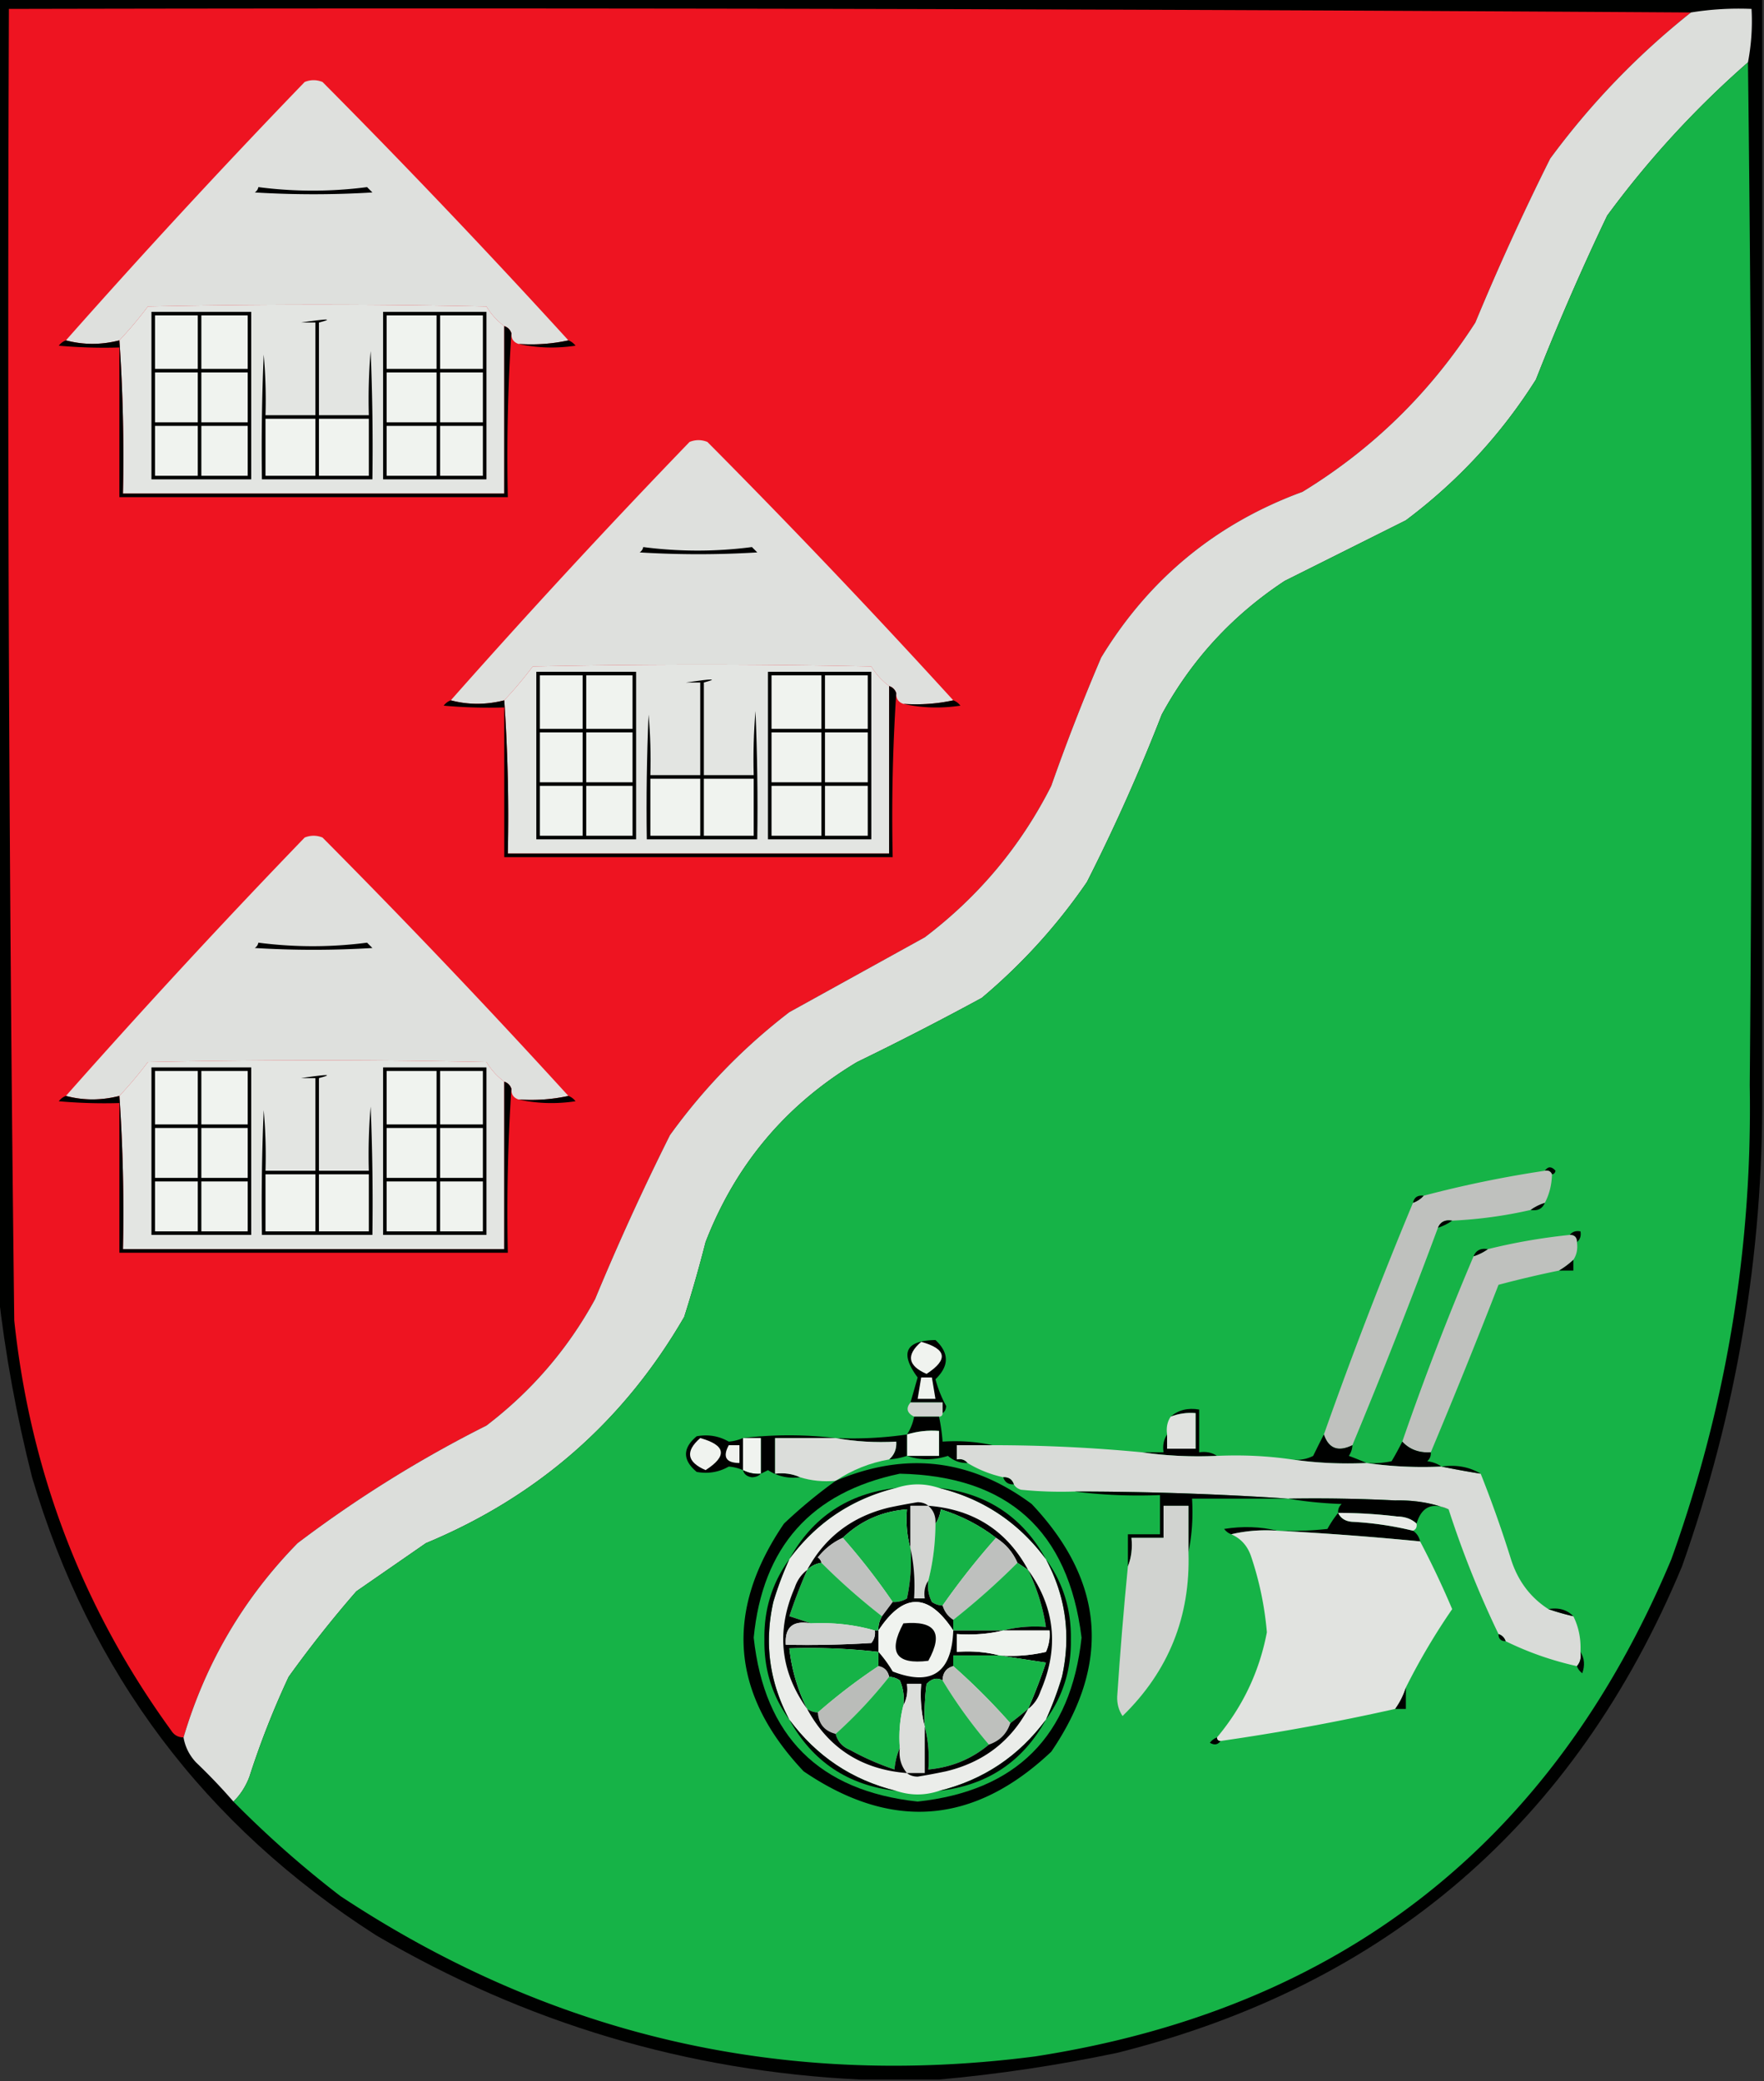 <svg xmlns="http://www.w3.org/2000/svg" width="495" height="584" style="shape-rendering:geometricPrecision;text-rendering:geometricPrecision;image-rendering:optimizeQuality;fill-rule:evenodd;clip-rule:evenodd"><rect width="100%" height="100%" fill="#333333" stroke="none"/><path style="opacity:1" fill="#000100" d="M-.5-.5h495v307c.278 45.531-7.222 89.864-22.5 133-30.021 72.023-82.854 117.523-158.5 136.5-16.665 3.496-33.332 5.996-50 7.5h-22c-48.632-2.326-93.966-15.826-136-40.5C57.38 512.205 25.214 469.372 9 414.5c-4.374-17.258-7.54-34.592-9.5-52V-.5z"/><path style="opacity:1" fill="#ee1421" d="M474.5 3.5c-14.957 11.887-28.123 25.554-39.5 41a713.431 713.431 0 0 0-21 46c-12.6 19.602-28.767 35.435-48.5 47.5-24.224 8.885-43.057 24.385-56.5 46.5a588.418 588.418 0 0 0-14 36c-8.503 16.846-20.337 31.013-35.5 42.5l-38 21c-12.873 9.873-24.04 21.373-33.5 34.5a713.407 713.407 0 0 0-21 46c-7.605 13.946-17.772 25.779-30.5 35.5a341.523 341.523 0 0 0-53 33c-15.157 15.473-25.823 33.639-32 54.5-1.517-.011-2.684-.677-3.5-2-24.83-34.214-39.496-72.547-44-115a22998.97 22998.97 0 0 1-1.5-368c157.501-.333 314.834 0 472 1z"/><path style="opacity:1" fill="#dcdedb" d="M490.5 17.5a268.202 268.202 0 0 0-39.5 43 706.12 706.12 0 0 0-20 46c-9.704 15.374-21.871 28.541-36.5 39.5l-34 17c-14.645 9.643-26.145 22.143-34.5 37.5a523.156 523.156 0 0 1-21 47c-8.334 12.145-18.167 22.978-29.5 32.5a865.445 865.445 0 0 1-35 18c-19.911 11.918-34.078 28.752-42.5 50.5a376.637 376.637 0 0 1-6 21c-16.945 29.27-41.112 50.437-72.5 63.5L100 446.5a327.375 327.375 0 0 0-19 24 238.133 238.133 0 0 0-11 28c-1.026 2.739-2.526 5.072-4.5 7a160.88 160.88 0 0 0-10.5-11c-1.88-2.027-3.046-4.36-3.5-7 6.177-20.861 16.843-39.027 32-54.5a341.523 341.523 0 0 1 53-33c12.728-9.721 22.895-21.554 30.5-35.5a713.407 713.407 0 0 1 21-46c9.46-13.127 20.627-24.627 33.5-34.5l38-21c15.163-11.487 26.997-25.654 35.5-42.5a588.418 588.418 0 0 1 14-36c13.443-22.115 32.276-37.615 56.5-46.5 19.733-12.065 35.9-27.898 48.5-47.5a713.431 713.431 0 0 1 21-46c11.377-15.446 24.543-29.113 39.5-41a84.11 84.11 0 0 1 17-1 61.283 61.283 0 0 1-1 15z"/><path style="opacity:1" fill="#16b347" d="M490.5 17.5c1.166 95.499 1.332 191.166.5 287 .757 45.71-6.577 90.043-22 133-33.407 79.726-92.907 126.226-178.5 139.5-70.752 9.188-135.752-5.812-195-45a291.542 291.542 0 0 1-30-26.5c1.974-1.928 3.474-4.261 4.5-7a238.133 238.133 0 0 1 11-28 327.375 327.375 0 0 1 19-24l19.5-13.5c31.388-13.063 55.555-34.23 72.5-63.5a376.637 376.637 0 0 0 6-21c8.422-21.748 22.589-38.582 42.5-50.5a865.445 865.445 0 0 0 35-18c11.333-9.522 21.166-20.355 29.5-32.5a523.156 523.156 0 0 0 21-47c8.355-15.357 19.855-27.857 34.5-37.5l34-17c14.629-10.959 26.796-24.126 36.5-39.5a706.12 706.12 0 0 1 20-46 268.202 268.202 0 0 1 39.5-43z"/><path style="opacity:1" fill="#dee0dd" d="M159.5 95.5c-4.47.986-9.137 1.32-14 1-1.406-.473-2.073-1.473-2-3-.333-1-1-1.667-2-2-2-1.476-3.667-3.31-5-5.5a2256.387 2256.387 0 0 0-95 0 113.562 113.562 0 0 1-8 9.5c-5.1 1.3-10.1 1.3-15 0a2276.857 2276.857 0 0 1 67-72.5c1.667-.667 3.333-.667 5 0a2348.22 2348.22 0 0 1 69 72.5z"/><path style="opacity:1" fill="#000100" d="M72.5 52.5a117.792 117.792 0 0 0 30.5 0l1.5 1.5c-11 .667-22 .667-33 0 .556-.383.89-.883 1-1.5z"/><path style="opacity:1" fill="#e3e5e2" d="M141.5 91.5v47h-107a474.2 474.2 0 0 0-1-43 113.562 113.562 0 0 0 8-9.5c31.667-.667 63.333-.667 95 0 1.333 2.19 3 4.024 5 5.5z"/><path style="opacity:1" fill="#000100" d="M42.5 87.5h28v47h-28v-47zM107.5 87.5h29v47h-29v-47z"/><path style="opacity:1" fill="#f0f3ef" d="M43.5 88.5h12v15h-12v-15zM56.5 88.5h13v15h-13v-15zM108.5 88.5h14v15h-14v-15zM123.5 88.5h12v15h-12v-15z"/><path style="opacity:1" fill="#000100" d="M84.5 90.5c7.546-1.114 9.213-1.114 5 0v26h14c-.166-6.009.001-12.009.5-18 .5 11.995.667 23.995.5 36h-31a612.94 612.94 0 0 1 .5-35c.5 5.657.666 11.324.5 17h14v-26h-4z"/><path style="opacity:1" fill="#000100" d="M141.5 91.5c1 .333 1.667 1 2 2a529.493 529.493 0 0 0-1 46h-109v-42c-5.676.166-11.343 0-17-.5.544-.717 1.21-1.217 2-1.5 4.9 1.3 9.9 1.3 15 0a474.2 474.2 0 0 1 1 43h107v-47zM159.5 95.5c.789.283 1.456.783 2 1.5-5.516.817-10.85.65-16-.5 4.863.32 9.53-.014 14-1z"/><path style="opacity:1" fill="#f0f3ef" d="M43.5 104.5h12v14h-12v-14zM56.5 104.5h13v14h-13v-14zM108.5 104.5h14v14h-14v-14zM123.5 104.5h12v14h-12v-14zM74.5 117.5h14v16h-14v-16zM89.5 117.5h14v16h-14v-16zM43.5 119.5h12v14h-12v-14zM56.5 119.5h13v14h-13v-14zM108.5 119.5h14v14h-14v-14zM123.5 119.5h12v14h-12v-14z"/><path style="opacity:1" fill="#dee0dd" d="M267.5 196.5c-4.47.986-9.137 1.319-14 1-1.406-.473-2.073-1.473-2-3-.333-1-1-1.667-2-2-2-1.476-3.667-3.309-5-5.5a2255.373 2255.373 0 0 0-95 0 113.494 113.494 0 0 1-8 9.5c-5.1 1.3-10.1 1.3-15 0a2277.083 2277.083 0 0 1 67-72.5c1.667-.667 3.333-.667 5 0a2348.334 2348.334 0 0 1 69 72.5z"/><path style="opacity:1" fill="#000100" d="M180.5 153.5a117.774 117.774 0 0 0 30.5 0l1.5 1.5c-11 .667-22 .667-33 0 .556-.383.889-.883 1-1.5z"/><path style="opacity:1" fill="#e3e5e2" d="M249.5 192.5v47h-107a474.127 474.127 0 0 0-1-43 113.494 113.494 0 0 0 8-9.5c31.667-.667 63.333-.667 95 0 1.333 2.191 3 4.024 5 5.5z"/><path style="opacity:1" fill="#000100" d="M150.5 188.5h28v47h-28v-47zM215.5 188.5h29v47h-29v-47z"/><path style="opacity:1" fill="#f0f3ef" d="M151.5 189.5h12v15h-12v-15zM164.5 189.5h13v15h-13v-15zM216.5 189.5h14v15h-14v-15zM231.5 189.5h12v15h-12v-15z"/><path style="opacity:1" fill="#000100" d="M192.5 191.5c7.546-1.114 9.213-1.114 5 0v26h14c-.166-6.009.001-12.009.5-18 .5 11.995.667 23.995.5 36h-31c-.167-11.671 0-23.338.5-35 .499 5.657.666 11.324.5 17h14v-26h-4z"/><path style="opacity:1" fill="#000100" d="M249.5 192.5c1 .333 1.667 1 2 2a529.493 529.493 0 0 0-1 46h-109v-42a145.053 145.053 0 0 1-17-.5c.544-.717 1.211-1.217 2-1.5 4.9 1.3 9.9 1.3 15 0a474.127 474.127 0 0 1 1 43h107v-47zM267.5 196.5c.789.283 1.456.783 2 1.5-5.516.817-10.85.651-16-.5 4.863.319 9.53-.014 14-1z"/><path style="opacity:1" fill="#f0f3ef" d="M151.5 205.5h12v14h-12v-14zM164.5 205.5h13v14h-13v-14zM216.5 205.5h14v14h-14v-14zM231.5 205.5h12v14h-12v-14zM182.5 218.5h14v16h-14v-16zM197.5 218.5h14v16h-14v-16zM151.5 220.5h12v14h-12v-14zM164.5 220.5h13v14h-13v-14zM216.5 220.5h14v14h-14v-14zM231.5 220.5h12v14h-12v-14z"/><path style="opacity:1" fill="#dee0dd" d="M159.5 307.5c-4.47.986-9.137 1.319-14 1-1.406-.473-2.073-1.473-2-3-.333-1-1-1.667-2-2-2-1.476-3.667-3.309-5-5.5a2255.373 2255.373 0 0 0-95 0 113.513 113.513 0 0 1-8 9.5c-5.1 1.3-10.1 1.3-15 0a2276.966 2276.966 0 0 1 67-72.5c1.667-.667 3.333-.667 5 0a2348.334 2348.334 0 0 1 69 72.5z"/><path style="opacity:1" fill="#000100" d="M72.5 264.5a117.774 117.774 0 0 0 30.5 0l1.5 1.5c-11 .667-22 .667-33 0 .556-.383.89-.883 1-1.5z"/><path style="opacity:1" fill="#e3e5e2" d="M141.5 303.5v47h-107a474.2 474.2 0 0 0-1-43 113.513 113.513 0 0 0 8-9.5c31.667-.667 63.333-.667 95 0 1.333 2.191 3 4.024 5 5.5z"/><path style="opacity:1" fill="#000100" d="M42.5 299.5h28v47h-28v-47zM107.5 299.5h29v47h-29v-47z"/><path style="opacity:1" fill="#f0f3ef" d="M43.5 300.5h12v15h-12v-15zM56.5 300.5h13v15h-13v-15zM108.5 300.5h14v15h-14v-15zM123.5 300.5h12v15h-12v-15z"/><path style="opacity:1" fill="#000100" d="M84.5 302.5c7.546-1.114 9.213-1.114 5 0v26h14c-.166-6.009.001-12.009.5-18 .5 11.995.667 23.995.5 36h-31a612.94 612.94 0 0 1 .5-35c.5 5.657.666 11.324.5 17h14v-26h-4z"/><path style="opacity:1" fill="#000100" d="M141.5 303.5c1 .333 1.667 1 2 2a529.493 529.493 0 0 0-1 46h-109v-42a145.05 145.05 0 0 1-17-.5c.544-.717 1.21-1.217 2-1.5 4.9 1.3 9.9 1.3 15 0a474.2 474.2 0 0 1 1 43h107v-47zM159.5 307.5c.789.283 1.456.783 2 1.5-5.516.817-10.85.651-16-.5 4.863.319 9.53-.014 14-1z"/><path style="opacity:1" fill="#f0f3ef" d="M43.5 316.5h12v14h-12v-14zM56.5 316.5h13v14h-13v-14zM108.5 316.5h14v14h-14v-14zM123.5 316.5h12v14h-12v-14z"/><path style="opacity:1" fill="#000100" d="M433.5 328.5c.886-1.276 1.886-1.276 3 0-.124.607-.457.94-1 1-.342-.838-1.008-1.172-2-1z"/><path style="opacity:1" fill="#bfc1be" d="M433.5 328.5c.992-.172 1.658.162 2 1-.065 2.928-.732 5.595-2 8-1.495.489-2.829 1.155-4 2-7.111 1.64-14.444 2.64-22 3-1.983-.343-3.317.324-4 2a1662.13 1662.13 0 0 1-24 61c-3.988 1.957-6.655.957-8-3a1263.99 1263.99 0 0 1 25-65c1.21-.432 2.21-1.099 3-2a315.287 315.287 0 0 1 34-7z"/><path style="opacity:1" fill="#f0f3ef" d="M74.5 329.5h14v16h-14v-16zM89.5 329.5h14v16h-14v-16zM43.5 331.5h12v14h-12v-14zM56.5 331.5h13v14h-13v-14zM108.5 331.5h14v14h-14v-14zM123.5 331.5h12v14h-12v-14z"/><path style="opacity:1" fill="#000100" d="M399.5 335.5c-.79.901-1.79 1.568-3 2 .321-1.548 1.321-2.215 3-2zM433.5 337.5c-.683 1.676-2.017 2.343-4 2 1.171-.845 2.505-1.511 4-2zM407.5 342.5c-1.171.845-2.505 1.511-4 2 .683-1.676 2.017-2.343 4-2zM440.5 346.5c.709-.904 1.709-1.237 3-1 .237 1.291-.096 2.291-1 3 0-1.333-.667-2-2-2z"/><path style="opacity:1" fill="#bfc1be" d="M440.5 346.5c1.333 0 2 .667 2 2 .284 1.915-.049 3.581-1 5a22.836 22.836 0 0 1-4 3 299.3 299.3 0 0 0-17 4 1911.043 1911.043 0 0 1-19 47c-3.311.193-5.978-.807-8-3a809.039 809.039 0 0 1 20-52c1.495-.489 2.829-1.155 4-2 7.451-1.854 15.118-3.187 23-4z"/><path style="opacity:1" fill="#000100" d="M417.5 350.5c-1.171.845-2.505 1.511-4 2 .683-1.676 2.017-2.343 4-2zM441.5 353.5v3h-4a22.836 22.836 0 0 0 4-3zM264.5 396.5v-3h-9c.663-2.304 1.33-4.637 2-7-5.074-6.857-3.407-10.357 5-10.5 3.886 3.609 3.886 7.275 0 11a33.912 33.912 0 0 0 3 7.5c-.043.916-.376 1.583-1 2z"/><path style="opacity:1" fill="#f0f3ef" d="M258.5 376.5c7.168 1.99 7.668 4.99 1.5 9-5.276-2.305-5.776-5.305-1.5-9zM258.5 386.5h3l1 6h-5l1-6z"/><path style="opacity:1" fill="#d0d2cf" d="M255.5 393.5h9v3c0 .667-.333 1-1 1h-7c-2.019-1.038-2.353-2.372-1-4z"/><path style="opacity:1" fill="#000100" d="M341.5 408.5c-7.187.325-14.187-.009-21-1h6c-.284-1.915.049-3.581 1-5v4h8v-10c-2.45-.202-4.783.131-7 1 2.135-1.869 4.802-2.536 8-2v12c1.915-.284 3.581.049 5 1z"/><path style="opacity:1" fill="#e0e2df" d="M327.5 402.5c-.284-1.915.049-3.581 1-5 2.217-.869 4.55-1.202 7-1v10h-8v-4z"/><path style="opacity:1" fill="#000100" d="M256.5 397.5h7a51.569 51.569 0 0 1 1 7c4.863-.319 9.53.014 14 1h-10v4c1.291-.237 2.291.096 3 1-2.07.051-3.903-.615-5.5-2-3.978 1.262-7.812 1.262-11.5 0h9v-7c-3.109-.236-6.109.097-9 1a13.227 13.227 0 0 0 2-5z"/><path style="opacity:1" fill="#f0f3ef" d="M254.5 408.5v-6c2.891-.903 5.891-1.236 9-1v7h-9z"/><path style="opacity:1" fill="#000100" d="M208.5 403.5v9a12.624 12.624 0 0 0-4-1c-2.785 1.589-5.785 2.089-9 1.5-4-3.333-4-6.667 0-10 3.215-.589 6.215-.089 9 1.5a12.624 12.624 0 0 0 4-1zM208.5 403.5c8.564-1.026 17.231-1.026 26 0h-17v10c2.559-.302 4.893.032 7 1-3.288.427-6.288-.24-9-2-.683.363-1.35.696-2 1v-10h-5zM254.5 402.5v6a20.69 20.69 0 0 1-5 1c1.468-1.279 2.135-2.946 2-5-5.858.322-11.525-.011-17-1 6.755.293 13.422-.04 20-1zM371.5 402.5c1.345 3.957 4.012 4.957 8 3a5.576 5.576 0 0 1-1 3 112.33 112.33 0 0 1 5 2c-7.187.325-14.187-.009-21-1a9.86 9.86 0 0 0 6-1 253.979 253.979 0 0 1 3-6z"/><path style="opacity:1" fill="#f0f3ef" d="M196.5 403.5c7.178 2.015 7.678 5.015 1.5 9-5.267-2.283-5.767-5.283-1.5-9zM208.5 403.5h5v10c-1.792.134-3.458-.199-5-1v-9z"/><path style="opacity:1" fill="#dbddda" d="M234.5 403.5c5.475.989 11.142 1.322 17 1 .135 2.054-.532 3.721-2 5-5.398.936-10.398 2.936-15 6-3.542.313-6.875-.021-10-1-2.107-.968-4.441-1.302-7-1v-10h17z"/><path style="opacity:1" fill="#000100" d="M393.5 404.5c2.022 2.193 4.689 3.193 8 3 .086.996-.248 1.829-1 2.5 1.558.21 2.891.71 4 1.5-7.187.325-14.187-.009-21-1 2.357.163 4.69-.003 7-.5a86.818 86.818 0 0 0 3-5.5z"/><path style="opacity:1" fill="#f0f3ef" d="M204.5 405.5h3v5c-3.784-.025-4.784-1.692-3-5z"/><path style="opacity:1" fill="#d9dbd8" d="M278.5 405.5c14.186.009 28.186.676 42 2 6.813.991 13.813 1.325 21 1 7.187-.325 14.187.009 21 1 6.813.991 13.813 1.325 21 1 6.813.991 13.813 1.325 21 1a255.81 255.81 0 0 0 11 2 337.134 337.134 0 0 1 8.5 24c1.921 6.057 5.421 10.724 10.5 14a67.898 67.898 0 0 0 7 2c1.511 3.044 2.178 6.378 2 10 .268 1.599-.066 2.932-1 4-7.031-1.564-13.698-3.898-20-7-.333-1-1-1.667-2-2a277.485 277.485 0 0 1-14-35c-4.567-1.785-9.567-2.618-15-2.5-9.994-.5-19.994-.666-30-.5a901.962 901.962 0 0 0-60-2 112.97 112.97 0 0 1-15-.5c-.916-.278-1.582-.778-2-1.5-.473-1.406-1.473-2.073-3-2-3.616-.814-6.949-2.148-10-4-.709-.904-1.709-1.237-3-1v-4h10z"/><path style="opacity:1" fill="#000100" d="M234.5 415.5c19.625-8.315 37.958-6.148 55 6.5 20.465 21.674 22.298 44.841 5.5 69.5-21.674 20.465-44.841 22.298-69.5 5.5-20.465-21.674-22.298-44.841-5.5-69.5a140.135 140.135 0 0 1 14.5-12zM404.5 411.5c4.149-.58 7.816.086 11 2a255.81 255.81 0 0 1-11-2zM208.5 412.5c1.542.801 3.208 1.134 5 1-.597.639-1.43.972-2.5 1-1.376-.184-2.209-.851-2.5-2z"/><path style="opacity:1" fill="#16b347" d="M252.5 413.5c30.296.631 47.296 15.964 51 46-3 27.667-18.333 43-46 46-27.667-3-43-18.333-46-46 2.473-25.466 16.14-40.799 41-46z"/><path style="opacity:1" fill="#000100" d="M281.5 414.5c1.527-.073 2.527.594 3 2-1.527.073-2.527-.594-3-2zM251.5 417.5c-12.38 3.038-22.38 9.705-30 20 6.48-11.793 16.48-18.459 30-20z"/><path style="opacity:1" fill="#ebedea" d="M263.5 417.5c12.38 3.038 22.38 9.705 30 20 5.589 10.444 7.089 21.444 4.5 33a93.182 93.182 0 0 1-4.5 12c-7.62 10.295-17.62 16.962-30 20-4 1.333-8 1.333-12 0-12.38-3.038-22.38-9.705-30-20-5.589-10.444-7.089-21.444-4.5-33a93.182 93.182 0 0 1 4.5-12c7.62-10.295 17.62-16.962 30-20 4-1.333 8-1.333 12 0z"/><path style="opacity:1" fill="#000100" d="M263.5 417.5c13.52 1.541 23.52 8.207 30 20-7.62-10.295-17.62-16.962-30-20zM301.5 418.5c20.18.006 40.18.673 60 2h-27c.321 5.195-.013 10.195-1 15v-13h-7v9h-9c.306 2.885-.027 5.552-1 8v-9h9v-11c-8.184.326-16.184-.008-24-1zM361.5 420.5c10.006-.166 20.006 0 30 .5 5.433-.118 10.433.715 15 2.5-4.568-2.092-7.568-.759-9 4-1.371-1.287-3.205-1.953-5.5-2a137.306 137.306 0 0 0-16.5-1c-.086-.996.248-1.829 1-2.5-5.184-.174-10.184-.674-15-1.5zM260.5 422.5h-5v12c-.982-3.462-1.315-7.129-1-11-7.035.559-13.035 3.225-18 8-2.725 1.213-5.059 3.046-7 5.5.556.383.889.883 1 1.5-1.562.233-2.895.9-4 2 4.964-9.173 12.63-15.006 23-17.5a169.595 169.595 0 0 1 8-1.5c1.226.02 2.226.353 3 1z"/><path style="opacity:1" fill="#d4d6d3" d="M260.5 422.5c1.468 1.279 2.135 2.946 2 5-.027 5.551-.694 10.884-2 16-.951 1.419-1.284 3.085-1 5h-3c.319-4.863-.014-9.53-1-14v-12h5z"/><path style="opacity:1" fill="#000100" d="M260.5 422.5c12.706 1.005 22.039 7.005 28 18l-3-2c-1.257-2.927-3.257-5.261-6-7-4.619-3.561-9.785-6.227-15.5-8-.21 1.558-.71 2.891-1.5 4 .135-2.054-.532-3.721-2-5z"/><path style="opacity:1" fill="#d1d3d0" d="M333.5 435.5c.584 18.086-5.582 33.42-18.5 46-1.077-1.616-1.577-3.449-1.5-5.5.82-12.335 1.82-24.501 3-36.5.973-2.448 1.306-5.115 1-8h9v-9h7v13z"/><path style="opacity:1" fill="#16b347" d="M255.5 434.5a49.87 49.87 0 0 1-1 14 6.846 6.846 0 0 1-4 1 185.447 185.447 0 0 0-14-18c4.965-4.775 10.965-7.441 18-8-.315 3.871.018 7.538 1 11zM279.5 431.5a208.986 208.986 0 0 0-15 19 5.576 5.576 0 0 1-3-1 9.86 9.86 0 0 1-1-6c1.306-5.116 1.973-10.449 2-16 .79-1.109 1.29-2.442 1.5-4 5.715 1.773 10.881 4.439 15.5 8z"/><path style="opacity:1" fill="#000100" d="M375.5 424.5c.73 1.545 2.063 2.378 4 2.5a92.108 92.108 0 0 1 17 2.5c1.051.722 1.718 1.722 2 3a892.854 892.854 0 0 0-40-3 98.432 98.432 0 0 0 14-.5 29.01 29.01 0 0 1 3-4.5z"/><path style="opacity:1" fill="#e8eae7" d="M375.5 424.5c5.518.002 11.018.335 16.5 1 2.295.047 4.129.713 5.5 2 .172.992-.162 1.658-1 2a92.108 92.108 0 0 0-17-2.5c-1.937-.122-3.27-.955-4-2.5z"/><path style="opacity:1" fill="#000100" d="M358.5 429.5c-4.532-.318-8.866.015-13 1-.789-.283-1.456-.783-2-1.5 5.184-.816 10.184-.65 15 .5z"/><path style="opacity:1" fill="#e1e3e0" d="M358.5 429.5a892.854 892.854 0 0 1 40 3 250.584 250.584 0 0 1 9 19 183.969 183.969 0 0 0-13 22 20.514 20.514 0 0 1-3 6 636.278 636.278 0 0 1-49 9c-.667 0-1-.333-1-1 7.228-8.623 11.895-18.457 14-29.5a90.608 90.608 0 0 0-4.5-21.5c-1.021-2.85-2.854-4.85-5.5-6 4.134-.985 8.468-1.318 13-1z"/><path style="opacity:1" fill="#bfc1bf" d="M236.5 431.5a185.447 185.447 0 0 1 14 18 308.607 308.607 0 0 1-3 4 182.226 182.226 0 0 1-17-15c-.111-.617-.444-1.117-1-1.5 1.941-2.454 4.275-4.287 7-5.5z"/><path style="opacity:1" fill="#bec0be" d="M279.5 431.5c2.743 1.739 4.743 4.073 6 7a205.598 205.598 0 0 1-18 16c-1.474-.936-2.474-2.27-3-4a208.986 208.986 0 0 1 15-19z"/><path style="opacity:1" fill="#000100" d="M255.5 434.5c.986 4.47 1.319 9.137 1 14h3c-.284-1.915.049-3.581 1-5a9.86 9.86 0 0 0 1 6 5.576 5.576 0 0 0 3 1c.526 1.73 1.526 3.064 3 4v3c-7-10.667-14-10.667-21 0-.067-1.459.266-2.792 1-4a308.607 308.607 0 0 0 3-4 6.846 6.846 0 0 0 4-1 49.87 49.87 0 0 0 1-14zM221.5 437.5a93.182 93.182 0 0 0-4.5 12c-2.589 11.556-1.089 22.556 4.5 33-4.807-6.594-7.14-14.094-7-22.5-.14-8.406 2.193-15.906 7-22.5zM293.5 437.5c4.807 6.594 7.14 14.094 7 22.5.14 8.406-2.193 15.906-7 22.5a93.182 93.182 0 0 0 4.5-12c2.589-11.556 1.089-22.556-4.5-33z"/><path style="opacity:1" fill="#16b347" d="M230.5 438.5a182.226 182.226 0 0 0 17 15c-.734 1.208-1.067 2.541-1 4h-1c-5.75-1.65-11.75-2.316-18-2a168.522 168.522 0 0 0-6-2 151.534 151.534 0 0 1 5-13c1.105-1.1 2.438-1.767 4-2zM285.5 438.5l3 2a55.867 55.867 0 0 1 5 16c-4.202-.317-8.202.017-12 1h-14v-3a205.598 205.598 0 0 0 18-16z"/><path style="opacity:1" fill="#000100" d="M226.5 440.5a151.534 151.534 0 0 0-5 13c2.131.669 4.131 1.335 6 2-4.995-.918-7.328 1.082-7 6 8.007.166 16.007 0 24-.5.837-1.011 1.17-2.178 1-3.5h1v6a171.774 171.774 0 0 0-25-1 50.033 50.033 0 0 0 5 17c-7.575-10.554-8.742-21.887-3.5-34 .697-2.084 1.864-3.751 3.5-5zM288.5 440.5c7.575 10.554 8.742 21.887 3.5 34-.697 2.084-1.864 3.751-3.5 5a151.534 151.534 0 0 0 5-13c-4.482-.667-8.816-1.334-13-2a43.117 43.117 0 0 0 13-1 11.988 11.988 0 0 0 1-6h-13c3.798-.983 7.798-1.317 12-1a55.867 55.867 0 0 0-5-16z"/><path style="opacity:1" fill="#f0f3ef" d="M267.5 457.5c-.435 11.872-6.102 15.705-17 11.5a35.524 35.524 0 0 0-4-5.5v-6c7-10.667 14-10.667 21 0z"/><path style="opacity:1" fill="#000100" d="M434.5 451.5c2.888-.51 5.221.156 7 2a67.898 67.898 0 0 1-7-2z"/><path style="opacity:1" fill="#d0d2d0" d="M227.5 455.5c6.25-.316 12.25.35 18 2 .17 1.322-.163 2.489-1 3.5-7.993.5-15.993.666-24 .5-.328-4.918 2.005-6.918 7-6z"/><path style="opacity:1" fill="#000100" d="M253.5 455.5c8.987-.835 11.32 2.665 7 10.5-9.07 1.136-11.404-2.364-7-10.5z"/><path style="opacity:1" fill="#000100" d="M267.5 457.5h14c-4.134.985-8.468 1.318-13 1v5c4.202-.317 8.202.017 12 1h-13v3c-1.946.535-2.946 1.868-3 4-1.532-.87-3.032-.536-4.5 1a72.367 72.367 0 0 0-.5 12c-.983-3.798-1.317-7.798-1-12h-4c.295 2.235-.039 4.235-1 6a13.116 13.116 0 0 0-1-7 5.576 5.576 0 0 0-3-1c-.356-1.69-1.356-2.69-3-3v-4a35.524 35.524 0 0 1 4 5.5c10.898 4.205 16.565.372 17-11.5z"/><path style="opacity:1" fill="#f0f3ef" d="M281.5 457.5h13a11.988 11.988 0 0 1-1 6 43.117 43.117 0 0 1-13 1c-3.798-.983-7.798-1.317-12-1v-5c4.532.318 8.866-.015 13-1z"/><path style="opacity:1" fill="#000100" d="M420.5 458.5c1 .333 1.667 1 2 2-1.333 0-2-.667-2-2z"/><path style="opacity:1" fill="#16b347" d="M246.5 463.5v4a160.8 160.8 0 0 0-17 13 5.727 5.727 0 0 1-3-1 50.033 50.033 0 0 1-5-17c8.388-.273 16.721.06 25 1z"/><path style="opacity:1" fill="#000100" d="M443.5 463.5c1.122 1.788 1.289 3.788.5 6-.717-.544-1.217-1.211-1.5-2 .934-1.068 1.268-2.401 1-4z"/><path style="opacity:1" fill="#16b347" d="M280.5 464.5c4.184.666 8.518 1.333 13 2a151.534 151.534 0 0 1-5 13 119.872 119.872 0 0 1-5 4c-5-5.667-10.333-11-16-16v-3h13z"/><path style="opacity:1" fill="#babcb9" d="M246.5 467.5c1.644.31 2.644 1.31 3 3a129.426 129.426 0 0 1-15 16c-3.121-.788-4.788-2.788-5-6a160.8 160.8 0 0 1 17-13z"/><path style="opacity:1" fill="#bec0bd" d="M267.5 467.5c5.667 5 11 10.333 16 16-1 3-3 5-6 6a135.559 135.559 0 0 1-13-18c.054-2.132 1.054-3.465 3-4z"/><path style="opacity:1" fill="#16b347" d="M249.5 470.5a5.576 5.576 0 0 1 3 1 13.116 13.116 0 0 1 1 7c-.983 3.798-1.317 7.798-1 12-.809 1.792-1.309 3.792-1.5 6a74.33 74.33 0 0 1-12.5-5.5c-2.135-.876-3.469-2.376-4-4.5a129.426 129.426 0 0 0 15-16zM264.5 471.5a135.559 135.559 0 0 0 13 18c-4.858 4.07-10.525 6.403-17 7 .317-4.202-.017-8.202-1-12a72.367 72.367 0 0 1 .5-12c1.468-1.536 2.968-1.87 4.5-1z"/><path style="opacity:1" fill="#dcdedb" d="M259.5 484.5v13h-5c-1.648-1.956-2.315-4.289-2-7-.317-4.202.017-8.202 1-12 .961-1.765 1.295-3.765 1-6h4c-.317 4.202.017 8.202 1 12z"/><path style="opacity:1" fill="#000100" d="M394.5 473.5v6h-3a20.514 20.514 0 0 0 3-6zM226.5 479.5c.891.61 1.891.943 3 1 .212 3.212 1.879 5.212 5 6 .531 2.124 1.865 3.624 4 4.5a74.33 74.33 0 0 0 12.5 5.5c.191-2.208.691-4.208 1.5-6-.315 2.711.352 5.044 2 7-12.706-1.005-22.039-7.005-28-18zM288.5 479.5c-4.964 9.173-12.63 15.006-23 17.5a169.595 169.595 0 0 1-8 1.5c-1.226-.02-2.226-.353-3-1h5v-13c.983 3.798 1.317 7.798 1 12 6.475-.597 12.142-2.93 17-7 3-1 5-3 6-6a119.872 119.872 0 0 0 5-4z"/><path style="opacity:1" fill="#000100" d="M221.5 482.5c7.62 10.295 17.62 16.962 30 20-13.52-1.541-23.52-8.207-30-20zM293.5 482.5c-6.48 11.793-16.48 18.459-30 20 12.38-3.038 22.38-9.705 30-20zM341.5 487.5c0 .667.333 1 1 1-.751 1.073-1.751 1.24-3 .5.544-.717 1.211-1.217 2-1.5z"/></svg>